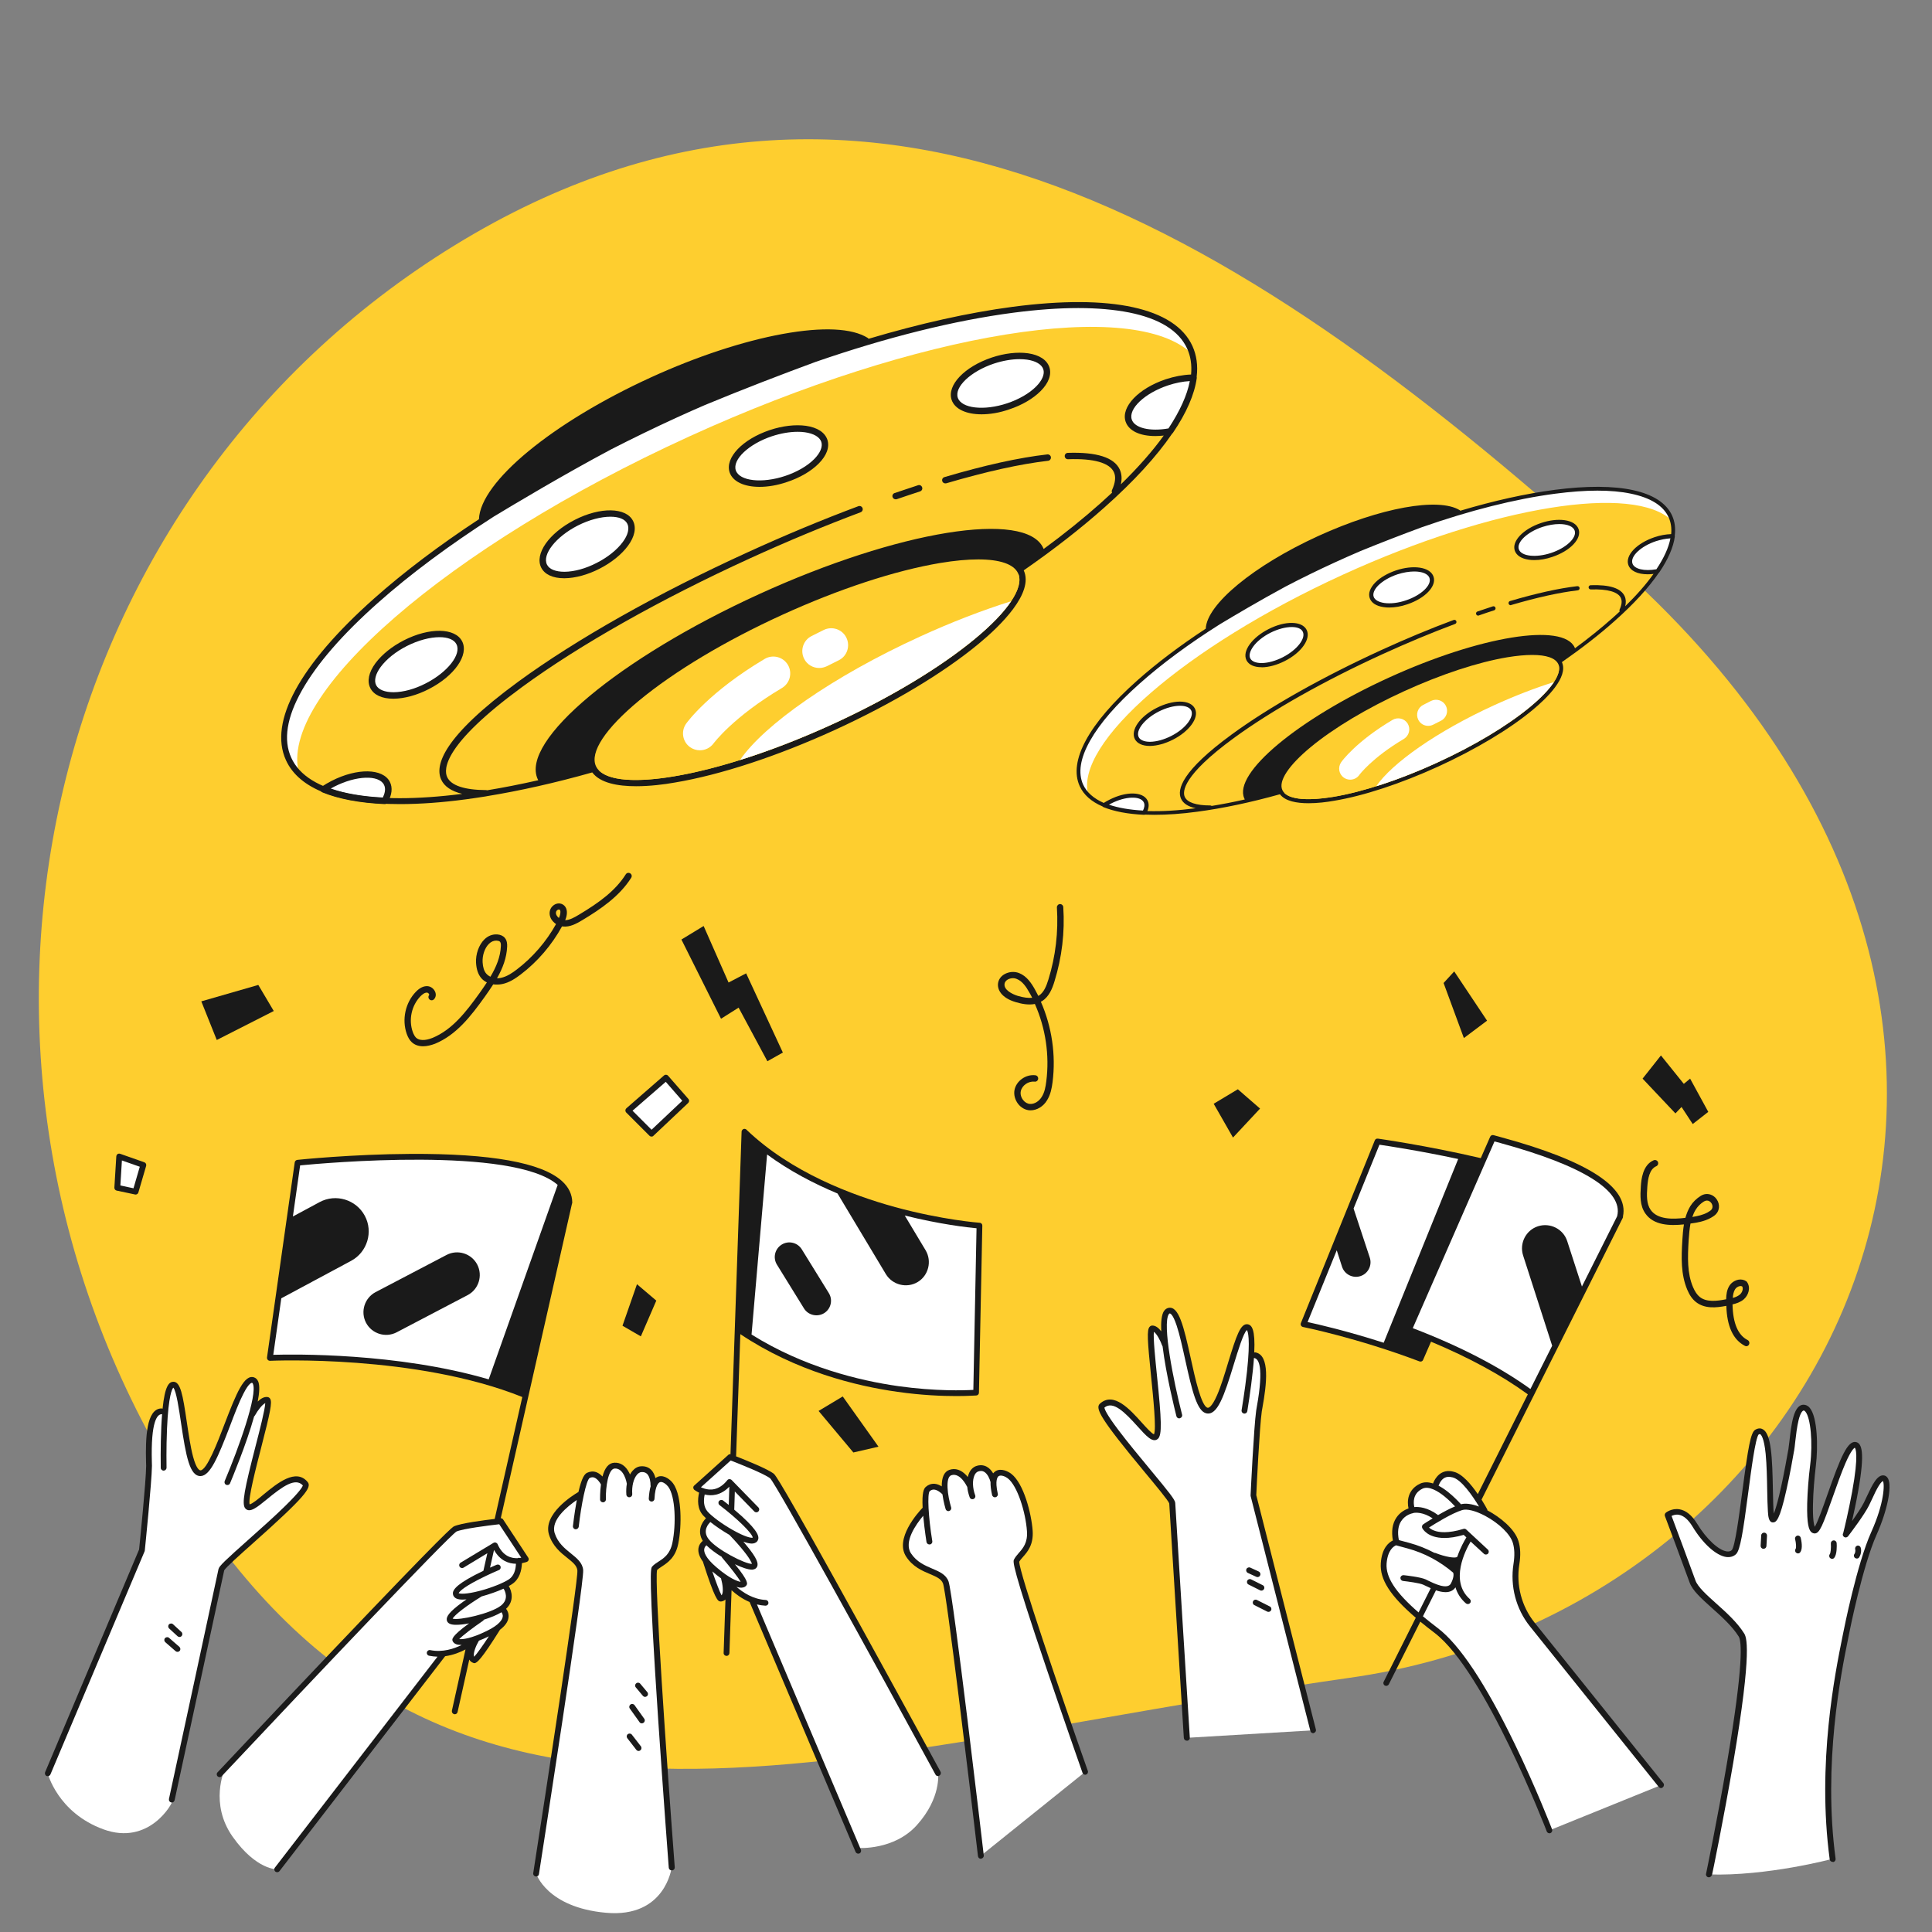 <?xml version="1.0" encoding="utf-8"?>
<!-- Generator: Adobe Illustrator 21.0.0, SVG Export Plug-In . SVG Version: 6.00 Build 0)  -->
<svg version="1.1" baseProfile="tiny" id="Layer_1" xmlns="http://www.w3.org/2000/svg" xmlns:xlink="http://www.w3.org/1999/xlink"
	 x="0px" y="0px" viewBox="0 0 2000 2000" xml:space="preserve">
<rect x="0" y="0" width="2000" height="2000" fill="#808080" stroke="none"/>
<g id="Layer_14">
	<g>
		<path fill="#FECE2F" d="M1395.4,1737.1c-555.6,79.5-941.8,238.2-1213.2-204S40,518.2,470.9,253.8s825.4-10.6,1209.3,336.7
			C2204.4,1064.7,1898.9,1667.3,1395.4,1737.1z"/>
	</g>
</g>
<g id="Layer_13">
	<g>
		<g>
			<path fill="#FFFFFF" d="M1123.4,1834.2l-65-189.9l-6.1-28.6c0,0,13.4-9.4,13.8-30.9c0.3-21.5-12.7-53-20.9-56.7
				c-8.3-3.7-12.5-4.7-15.8,2c0,0-9.3-13.4-18-9.6s-8,14.8-8,14.8s-12.2-15-18-11.8s-7.3,21.7-7.3,21.7s-10.2-7.9-15.2-4.9
				s-4.2,23.2-4.2,23.2s-26.8,23.8-19.5,42s34.8,21.5,38,29.2s38.2,286.3,38.2,286.3L1123.4,1834.2z"/>
		</g>
		<path fill="#1A1A1A" d="M1126.1,1833.2c-28.7-81.4-71-205.5-71-216.5c0.9-1.6,2.3-3.2,3.9-5c4.7-5.3,11-12.6,10-27.1
			c-1.3-17.9-9.2-48.9-22.1-58.9c-3.2-2.5-10.8-6.3-16.4-2.7c-0.9,0.6-1.7,1.4-2.4,2.2c-1.5-2.6-3.7-5.3-6.7-6.9
			c-3.4-1.8-7.1-2-11-0.6c-3,1.1-5.5,3.5-7.1,7c-0.6,1.3-1.1,2.8-1.5,4.3c-0.4-0.6-0.9-1.1-1.4-1.7c-5.4-5.8-11.5-7.8-17.6-5.7
			c-5.4,1.9-8,7.7-7.9,17.1c-2.1-1.3-4.7-2.5-7.5-2.7c-3.3-0.2-6.4,0.9-9,3.2c-2.1,1.8-4.1,6-3.3,21.6c-5.1,5.3-29.2,32.3-17,50.7
			c6.8,10.4,16.6,14.6,24.5,17.9c6.6,2.8,11.8,5,13.6,9.8c3.7,10,27.4,207.2,36.2,282.3c0.2,1.6,1.5,2.7,3,2.7c0.1,0,0.2,0,0.4-0.2
			c1.6-0.2,2.8-1.7,2.6-3.3c-1.3-11-31.7-270.9-36.5-283.7c-2.7-7.2-9.6-10.1-16.9-13.2c-7.5-3.2-16-6.8-21.9-15.7
			c-7.9-11.9,5.3-30.3,12.6-39c0.1,0.6,0.1,1.3,0.2,1.9c1.2,12.8,3.2,25.2,3.2,25.3c0.3,1.5,1.6,2.5,3,2.5c0.2,0,0.4,0,0.5,0
			c1.7-0.2,2.8-1.8,2.5-3.4c-4.1-25.1-5.3-48.8-2.7-51.7c1.5-1.3,2.9-1.8,4.6-1.7c3.5,0.3,7.1,3.4,8.6,4.9c1.1,8,3.2,15,3.3,15.3
			c0.4,1.3,1.6,2.1,2.9,2.1c0.3,0,0.6,0,0.8-0.2c1.6-0.4,2.5-2.1,2-3.7c-3.7-12.1-6.2-31,0.1-33.2c9.3-3.2,16.1,11.3,16.2,11.4
			c0.1,0.2,0.2,0.4,0.4,0.6c0.3,3.5,1.2,7.2,2.5,10.8c0.4,1.2,1.6,2,2.8,2c0.3,0,0.7-0.1,1.1-0.2c1.6-0.6,2.4-2.3,1.8-3.9
			c-2.8-7.6-3-15.7-0.7-20.7c0.6-1.4,1.8-3.2,3.7-3.9c2.3-0.8,4.3-0.8,6.1,0.2c3.9,2.1,6.1,8,6.6,10.1c0.1,0.2,0.1,0.4,0.2,0.6
			c-0.1,3.7,0.4,8.1,1.6,13.4c0.4,1.7,2,2.7,3.6,2.3c1.7-0.4,2.7-2,2.3-3.6c-3.2-14.3-0.1-17.5,0.9-18.2c2.4-1.6,7.1,0.4,9.5,2.3
			c9.9,7.7,18.4,34.9,19.8,54.6c0.9,12-4.1,17.7-8.5,22.7c-1.9,2.2-3.7,4.3-4.9,6.7c-1.1,2.2-2.7,5.6,34.1,114.2
			c18,53.1,36.6,106.1,36.8,106.6c0.4,1.2,1.6,2,2.8,2c0.3,0,0.7,0,0.9-0.2C1125.8,1836.5,1126.7,1834.8,1126.1,1833.2z"/>
	</g>
</g>
<g id="Layer_12">
	<g>
		<g>
			<path fill="#FFFFFF" d="M1769,1940.4l30.3-166c0,0,9.5-65.2,3.1-81.9s-42.6-35.2-50.5-55.3c-7.9-20.1-25.6-69-25.6-69
				s10.3-9.8,21.7,4.2c11.3,14,36.1,42.2,46.7,34.4c10.6-7.8,18.3-124.7,28.4-125.6c10.2-0.9,7.3,85.9,12.6,86.9
				s17.2-53.8,17.2-53.8s5.2-57.7,14.2-57.4s13,43.9,8.5,63.6s-1.7,64,2.8,63.6s23.2-59.1,23.2-59.1s14.2-32.7,19-29.5
				s3.5,30.5,0.3,47.5s-7.2,38.5-7.2,38.5l15-18.5c0,0,15.7-36,21.1-33s0.1,28.2,0.1,28.2l-16,43.8l-12,41.6
				c0,0-25,106.3-27.3,147.3s-3.7,120.7,2.3,133.3C1897,1924.4,1828.7,1942.4,1769,1940.4z"/>
		</g>
		<g>
			<path fill="#1A1A1A" d="M1954.5,1530.6c-1.2-2.2-2.8-3-4-3.2c-7.1-1.4-12.4,9.8-18,21.8c-1.1,2.3-2.1,4.5-3.1,6.5
				c-2.6,5.1-7.7,12.6-12.2,19c1.9-8.4,4.3-19.5,6.3-30.7c7.6-42.4,3.3-49.6-1.8-51.1c-8.9-2.5-16.4,15.6-30.1,54.7
				c-4.3,12.2-10,28.4-13,33c-0.8-2.1-2.2-7.9-1.8-23.9c0.2-11.5,1.4-26.3,3-39.7c2.3-18.8,1.8-49.7-6.3-59.5
				c-2.1-2.6-4.4-3.2-6-3.3c-10.8-0.7-13.2,20.7-15.1,37.9c-0.4,3.5-0.8,6.5-1.1,8.5l-0.2,0.9c-7.6,43.3-12.4,59.4-14.9,65.4
				c-0.6-5.6-0.7-15.7-0.9-24.2c-0.6-33.9-1.7-58.3-10.4-63.1c-1.7-1-4.4-1.6-7.9,0.5c-4.7,2.8-7.3,17.7-13.4,64.2
				c-3.2,24-7.5,56.9-10.9,60.4c-1.3,1.2-3,1.6-5.2,1.3c-8.5-1.2-21.1-12.9-30.6-28.6c-5.4-8.8-11.6-13.9-18.4-15
				c-8.1-1.3-13.9,3.4-14.1,3.6c-1,0.9-1.3,2.2-0.9,3.4c0.3,0.5,20.3,54.2,25.6,68.9c2.9,8.2,12.3,16.6,23.2,26.4
				c9.9,8.8,21,18.9,27.6,29.4c3,4.8,5.3,28-12,130.1c-9.9,58.5-21.7,115-21.8,115.6c-0.4,1.6,0.7,3.2,2.3,3.5
				c0.2,0.1,0.4,0.1,0.6,0.1c1.4,0,2.6-1,3.3-2.6c0.2-0.5,11.9-57.2,21.9-115.8c20.3-119.6,13.5-130.7,11.2-134.3
				c-7-11.2-18.5-21.6-28.7-30.7c-9.9-8.9-19.2-17.2-21.6-24c-4.6-12.9-20.8-56.3-24.7-66.7c1.7-0.8,4.4-1.8,7.6-1.2
				c5,0.9,9.7,5,14.1,12.2c10.7,17.7,24.4,30,34.9,31.5c4,0.5,7.5-0.5,10.1-2.9c4.4-4.1,7.4-23.6,12.7-64
				c3.1-23.7,7.4-56.1,10.7-59.9c1.1-0.6,1.5-0.4,1.7-0.3c0.8,0.5,3.9,3.4,5.6,20.3c1.1,11.4,1.4,25.4,1.6,37.7
				c0.2,8.3,0.3,16,0.7,21.6c0.3,5.2,0.8,11.7,5.2,11.7c3.5,0,7-2.5,13.9-33.2c3.7-16.3,6.9-34.4,7.9-40.3l0.2-0.9
				c0.4-2.1,0.7-5.3,1.1-8.9c0.8-7,1.8-15.7,3.5-22.6c1.8-7.4,4.1-10,5.3-9.9c0.6,0,1.2,0.4,1.8,1.2c5.4,6.5,7.7,32.1,4.9,54.9
				c-1.7,13.4-2.8,28.4-3.1,40c-0.5,21.9,1.9,27.3,4,29.5c1.1,1.1,2.6,1.7,4.1,1.6c4.8-0.4,7.9-8,18.4-37.8
				c4.3-12.3,8.8-24.9,13.1-34.9c6.1-14,9.1-15.8,9.7-16c0.6,0.7,4.4,6.2-2.8,45.8c-3.6,19.4-8.1,38.3-9.2,42.5
				c-0.9,1.3-0.5,3,0.7,3.9c1,0.8,2.3,0.9,3.4,0.2c0.6-0.3,1.1-0.8,1.4-1.4c2.8-3.7,16.3-21.5,21.2-31.3c1-2.1,2.1-4.3,3.2-6.7
				c2.2-4.9,4.6-9.9,6.9-13.6c2.4-3.9,3.8-4.7,4.3-4.9c1.8,2.9,1.6,22.4-12.1,52.8c-14.8,32.8-28.6,102.2-28.7,102.9
				c-0.4,1.8-0.8,3.9-1.3,6.4c-7.2,35.7-26.4,130.2-13,229.5c0.2,1.5,1.5,2.6,3,2.6c0.1,0,0.3,0,0.5,0.2c1.7-0.2,2.8-1.8,2.6-3.4
				c-13.2-98.3,5.7-192.2,12.9-227.5c0.5-2.5,0.9-4.7,1.3-6.5c0.1-0.7,13.8-69.4,28.3-101.6
				C1953.7,1563.9,1958.8,1539,1954.5,1530.6z"/>
			<path fill="#1A1A1A" d="M1826.4,1586.6c-1.7-0.1-3.1,1.1-3.2,2.8l-0.6,10.7c-0.1,1.7,1.1,3.1,2.8,3.2c0.1,0,0.1,0,0.2,0
				c1.6,0,2.9-1.2,3-2.8l0.6-10.7C1829.3,1588.1,1828.1,1586.7,1826.4,1586.6z"/>
			<path fill="#1A1A1A" d="M1860.5,1589.7c-1.6,0.4-2.6,2-2.2,3.6c1,4.1,1.3,8.9,0.6,9.9c-1,1.3-0.8,3.2,0.5,4.2
				c0.6,0.5,1.2,0.7,1.9,0.7c0.9,0,1.7-0.4,2.2-1.1c3.1-3.8,1.2-12.5,0.6-15.1C1863.7,1590.3,1862.1,1589.3,1860.5,1589.7z"/>
			<path fill="#1A1A1A" d="M1894.7,1613c0.6,0.5,1.2,0.7,1.9,0.7c0.9,0,1.8-0.4,2.3-1.2c2.8-3.6,2.6-12.5,2.4-15.1
				c-0.1-1.6-1.5-2.9-3.2-2.8c-1.6,0.1-2.9,1.5-2.8,3.2c0.3,4.7-0.2,9.9-1.1,11C1893.2,1610.1,1893.4,1612,1894.7,1613z"/>
			<path fill="#1A1A1A" d="M1920.5,1612.9c0.6,0.3,1.1,0.5,1.7,0.5c1,0,1.9-0.4,2.4-1.3c2.5-3.8,2.2-8.1,1.6-10
				c-0.5-1.6-2.1-2.5-3.7-2c-1.5,0.5-2.4,2.1-2,3.7c0,0.1,0.7,2.6-0.8,4.9C1918.7,1610.1,1919.1,1612,1920.5,1612.9z"/>
		</g>
	</g>
</g>
<g id="Layer_11">
	<g>
		<g>
			<g>
				<path fill="#1A1A1A" d="M438,1083.1c-4.7,0-8.7-1.4-11.7-4.2c-2.2-2-3.8-4.7-5.2-8.5c-5.3-14.9-1.5-32.5,9.5-43.8
					c4.1-4.2,8.2-6.1,12.4-5.7c3.2,0.4,6.2,2.7,7.5,5.9c1.1,2.7,0.7,5.5-1.1,7.5c-1.2,1.4-3.3,1.6-4.7,0.4c-1.4-1.2-1.6-3.3-0.4-4.7
					c0.2-0.2,0-0.6-0.1-0.7c-0.3-0.9-1.3-1.7-2-1.7c-2.5-0.3-5.1,1.9-6.9,3.7c-9.3,9.6-12.5,24.4-8,37c1,2.7,2.1,4.6,3.4,5.9
					c4.9,4.5,13.6,1.6,17.1,0.2c20.4-8.5,34.6-26.8,48.6-46.3c2.6-3.7,5.2-7.4,7.6-11.1c-2.3-1.2-4.4-2.7-6-4.7
					c-3.1-3.8-4.8-8.9-5.2-15.6c-0.5-9,2.9-18.5,8.5-24.1c3.8-3.8,8.4-5.6,13.4-5.3c3.3,0.2,6.2,1.5,7.9,3.6c2.3,2.7,2.5,6.3,2.4,9
					c-0.5,11.7-4.6,22.4-10.5,32.8c1.3,0,2.6-0.1,4-0.4c6.2-1.3,11.8-5.1,16.5-8.7c16.5-12.6,30.5-28.8,40.6-47
					c-1.9-1.3-3.6-3-4.8-4.9c-2-3.3-2.4-7-1.1-10.3c1.7-4.2,6.8-7.5,11.6-5.7c2.2,0.8,3.9,2.5,4.8,4.7c1.5,3.8,0.5,8.6-1,12.2
					c4.7-0.2,9.4-2.8,14.2-5.7c21.4-12.8,37.8-24.9,48.5-41.8c1-1.6,3-2,4.6-1s2,3,1,4.6c-12.1,19.1-31.5,32.4-50.7,43.9
					c-6.2,3.7-12.8,7.3-20.1,6.5c-0.3,0-0.6-0.1-0.8-0.1c-10.6,19.3-25.3,36.5-42.8,49.8c-5.3,4-11.7,8.4-19.2,9.9
					c-3.1,0.6-6.2,0.7-9.2,0.3c-2.8,4.3-5.7,8.6-8.8,12.9c-14.6,20.4-29.5,39.5-51.5,48.6C446,1082.1,441.8,1083.1,438,1083.1z
					 M513.8,973.7c-2.8,0-5.4,1.1-7.7,3.4c-4.3,4.2-6.9,11.9-6.5,19c0.3,5.2,1.5,9.1,3.7,11.7c1.2,1.4,2.7,2.5,4.4,3.3
					c6-10.1,10.3-20.5,10.8-31.6c0.1-1.5,0-3.5-0.8-4.5c-0.6-0.7-1.7-1.1-3.2-1.2C514.2,973.7,514,973.7,513.8,973.7z M578.5,941.5
					c-1,0-2.2,0.9-2.7,2c-0.7,1.7-0.1,3.3,0.6,4.4c0.6,0.9,1.3,1.8,2.2,2.4c1.4-2.9,1.9-6.2,1.3-7.8c-0.2-0.5-0.5-0.8-0.9-0.9
					C578.9,941.5,578.7,941.5,578.5,941.5z"/>
			</g>
		</g>
		<g>
			<g>
				<path fill="#1A1A1A" d="M1807.8,1393.6c-0.5,0-1-0.1-1.5-0.4c-12.1-6.2-18.6-20.1-19.2-41.4c-10.8,2.1-22.5,3.1-31.4-3.9
					c-3.7-2.9-6.7-7.1-9.1-12.9c-6.6-15.8-6.2-32.8-5-51.7c0.3-4.9,0.7-10.3,1.6-15.8c-14.6,1.5-31.4,1.1-40-11.4
					c-5.6-8.1-5.3-17.9-4.6-28.2c0.4-6,1.6-21.9,13.3-26.8c1.7-0.7,3.7,0.1,4.4,1.8s-0.1,3.7-1.8,4.4c-7,3-8.6,12.9-9.2,21.2
					c-0.7,9-0.9,17.6,3.4,23.9c7.1,10.2,22.8,9.9,36,8.3c1.2-4.2,2.8-8.3,5.1-12.1c2.6-4.2,6.5-8,10.9-10.7c6.6-4,13.4-1.1,16.6,3.9
					c3.3,4.9,3.3,12.3-2.9,16.8c-1.1,0.8-2.3,1.5-3.5,2.2c-6.6,3.6-14,4.9-20.9,5.8c-1,5.3-1.5,11-1.9,17.1
					c-1.1,18.1-1.6,34.3,4.5,48.7c2,4.7,4.3,8.1,7.1,10.3c7,5.5,17.6,4.2,27.2,2.3c0.1-4.9,0.7-9.9,3.5-14.2
					c2.1-3.2,5.6-5.4,9.3-6.1c3-0.5,5.9,0.1,8.2,1.8c0.3,0.2,0.5,0.5,0.7,0.8c4,5.8,1.3,13.7-3.5,17.8c-3.4,2.9-7.7,4.3-11.6,5.2
					c0.4,19.4,5.6,31.8,15.6,36.9c1.6,0.8,2.3,2.8,1.5,4.5C1810.1,1392.9,1809,1393.6,1807.8,1393.6z M1801.9,1331.3
					c-0.3,0-0.6,0-0.9,0.1c-1.9,0.3-3.8,1.6-4.8,3.2c-1.6,2.5-2.2,5.6-2.4,9c2.7-0.7,5.2-1.8,7.2-3.4c2.4-2,3.9-5.8,2.6-8.4
					C1803,1331.4,1802.4,1331.3,1801.9,1331.3z M1767,1242.8c-0.9,0-1.9,0.3-3,0.9c-3.5,2.1-6.5,5.1-8.6,8.5
					c-1.5,2.4-2.6,4.9-3.5,7.6c5.6-0.9,11-2.1,15.8-4.7c0.9-0.5,1.8-1.1,2.7-1.7c3.2-2.3,2.7-5.6,1.3-7.8
					C1770.7,1244.1,1769.1,1242.8,1767,1242.8z"/>
			</g>
		</g>
		<g>
			<g>
				<path fill="#1A1A1A" d="M1066.9,1149.4c-0.3,0-0.6,0-0.8,0c-4.6-0.2-9.1-2.7-12.2-6.7c-3.2-4.2-4.6-9.5-3.7-14.3
					c1.8-9.4,11.7-16.5,21.6-15.3c1.8,0.2,3.1,1.9,2.9,3.7c-0.2,1.8-1.9,3.2-3.7,2.9c-6.4-0.7-13.1,3.9-14.3,10
					c-0.6,2.9,0.3,6.3,2.4,9c1.9,2.5,4.6,4,7.3,4.1c4.4,0.2,9.1-2.6,12-7.3c3-4.7,4-10.5,4.7-16c3.5-27.2-0.7-55.2-11.8-80.2
					c-7,1.4-14.4-0.3-19.8-1.9c-15-4.4-19.3-13.1-18.3-19.7c0.6-3.8,2.9-7.1,6.6-9.2c4.5-2.6,10.3-3.1,15.1-1.2
					c7.9,3.1,12.7,10.3,16.4,16.9c1.2,2.2,2.4,4.5,3.6,6.8c0.1-0.1,0.2-0.1,0.3-0.2c5.4-3.3,8-10,10.1-16.8
					c7.5-24.2,10.4-49.3,8.8-74.6c-0.1-1.8,1.3-3.4,3.1-3.5c1.8-0.1,3.4,1.3,3.5,3.1c1.7,26.1-1.4,52-9.1,76.9
					c-2.3,7.6-5.7,16-13,20.5c-0.3,0.2-0.7,0.4-1.1,0.6c11.4,26,15.7,55.1,12.1,83.3c-0.8,6.3-2.1,12.9-5.7,18.7
					C1080.1,1145.4,1073.4,1149.4,1066.9,1149.4z M1048.8,1012.6c-2,0-4,0.5-5.6,1.4c-1.3,0.8-3,2.2-3.3,4.5
					c-0.9,6.3,8.1,10.7,13.6,12.4c6,1.8,11,2.4,15,2c-0.9-1.9-1.9-3.8-3-5.6c-3.1-5.6-7.1-11.6-13-13.9
					C1051.4,1012.9,1050.1,1012.6,1048.8,1012.6z"/>
			</g>
		</g>
		<g>
			<g>
				<polygon fill="#1A1A1A" points="208.4,1036.6 224.4,1076.6 283.4,1046.6 267.4,1019.6 				"/>
			</g>
		</g>
		<g>
			<g>
				<polygon fill="#FFFFFF" points="650.4,1149.6 674.4,1173.6 710.4,1139.6 689.4,1115.6 				"/>
			</g>
			<g>
				<path fill="#1A1A1A" d="M674.4,1176.6c-0.8,0-1.5-0.3-2.1-0.9l-24-24c-0.6-0.6-0.9-1.4-0.9-2.2s0.4-1.6,1-2.2l39-34
					c1.2-1.1,3.1-1,4.2,0.3l21,24c1.1,1.2,1,3-0.2,4.2l-36,34C675.9,1176.4,675.2,1176.6,674.4,1176.6z M654.8,1149.8l19.7,19.7
					l31.8-30l-17.1-19.6L654.8,1149.8z"/>
			</g>
		</g>
		<g>
			<g>
				<polygon fill="#FFFFFF" points="121.4,1229.6 140.3,1233.6 148.4,1206 123.5,1197.2 				"/>
			</g>
			<g>
				<path fill="#1A1A1A" d="M140.3,1236.6c-0.2,0-0.4,0-0.6-0.1l-18.9-4c-1.5-0.3-2.5-1.6-2.4-3.1l2-32.4c0.1-0.9,0.6-1.8,1.3-2.3
					c0.8-0.5,1.8-0.6,2.7-0.3l25,8.8c1.5,0.5,2.3,2.1,1.9,3.7l-8.1,27.7C142.8,1235.8,141.6,1236.6,140.3,1236.6z M124.6,1227.2
					l13.6,2.9l6.5-22.3l-18.5-6.5L124.6,1227.2z"/>
			</g>
		</g>
		<g>
			<g>
				<polygon fill="#1A1A1A" points="659.4,1329.4 679.4,1346.4 663.4,1383.4 644.4,1372.4 				"/>
			</g>
		</g>
		<polygon fill="#1A1A1A" points="810.4,1089.6 772.4,1007.6 754.2,1017.1 728.4,958.6 705.4,972.6 746.4,1054.6 764.6,1043.1 
			794.4,1098.6 		"/>
		<g>
			<g>
				<polygon fill="#1A1A1A" points="1494.4,1017.6 1505.4,1005.6 1539.4,1056.6 1515.4,1074.6 				"/>
			</g>
		</g>
		<g>
			<g>
				<polygon fill="#1A1A1A" points="1256.4,1142.6 1281.4,1127.6 1304.4,1147.6 1276.4,1177.6 				"/>
			</g>
		</g>
		<g>
			<g>
				<polygon fill="#1A1A1A" points="847.4,1460.6 872.4,1445.6 909.4,1497.6 883.4,1503.6 				"/>
			</g>
		</g>
		<g>
			<g>
				<polygon fill="#1A1A1A" points="1700.4,1116.6 1719.4,1092.6 1752.4,1133.6 1734.4,1152.6 				"/>
			</g>
		</g>
		<g>
			<g>
				<polygon fill="#1A1A1A" points="1731.4,1131.7 1749.6,1116.6 1768.4,1151 1752.3,1163.6 				"/>
			</g>
		</g>
	</g>
</g>
<g id="Layer_10">
	<g>
		<g>
			
				<ellipse transform="matrix(0.91 -0.415 0.415 0.91 -168.736 369.705)" fill="#FECE2F" cx="765.2" cy="572.6" rx="512.8" ry="157.5"/>
		</g>
		<g>
			<g>
				<path fill="#FFFFFF" d="M713.3,451.9c239.1-109.2,461.3-144,521-85.2c-0.7-2.4-1.6-4.8-2.6-7.1
					c-36.1-79.1-274.3-47.8-531.9,69.9s-437.2,277.2-401,356.3c2.6,5.7,6.3,10.8,10.9,15.4C286.6,719.8,463.2,566.1,713.3,451.9z"/>
			</g>
		</g>
		<g>
			<path fill="#1A1A1A" d="M978.6,500.4c-1.4,0-2.8-0.9-3.2-2.4c-0.5-1.8,0.5-3.6,2.3-4.1c41.5-12.3,77.3-20.2,106.5-23.5
				c1.8-0.2,3.5,1.1,3.7,2.9s-1.1,3.5-2.9,3.7c-28.8,3.3-64.3,11.2-105.4,23.3C979.2,500.4,978.9,500.4,978.6,500.4z"/>
		</g>
		<g>
			<path fill="#1A1A1A" d="M927.2,516.9c-1.4,0-2.7-0.9-3.2-2.3c-0.6-1.7,0.3-3.6,2.1-4.2c8.2-2.8,16.4-5.5,24.3-8.1
				c1.8-0.6,3.6,0.4,4.2,2.2s-0.4,3.6-2.2,4.2c-7.9,2.6-16.1,5.3-24.2,8.1C927.9,516.8,927.5,516.9,927.2,516.9z"/>
		</g>
		<g>
			
				<ellipse transform="matrix(0.949 -0.317 0.317 0.949 -107.99 279.338)" fill="#FFFFFF" cx="805.9" cy="472.1" rx="50" ry="25"/>
			<path fill="#1A1A1A" d="M786.3,504c-15.7,0-27.7-5.3-31-15c-5-15.1,13.3-34.3,41.6-43.8c13.2-4.4,26.4-5.9,37.4-4.4
				c11.8,1.7,19.6,6.8,22.2,14.4c2.5,7.6-0.7,16.4-9.1,24.8c-7.8,7.8-19.4,14.6-32.5,18.9C804.8,502.4,795,504,786.3,504z
				 M825.6,447c-8.2,0-17.4,1.6-26.5,4.6c-24,8-41.1,24.2-37.4,35.3c3.7,11.1,27.1,13.8,51.1,5.8c12.2-4.1,22.8-10.2,29.9-17.3
				c6.4-6.4,9.2-13,7.5-18l0,0c-1.7-5-7.8-8.6-16.8-9.9C830.9,447.1,828.3,447,825.6,447z"/>
		</g>
		<g>
			
				<ellipse transform="matrix(0.949 -0.317 0.317 0.949 -72.401 348.243)" fill="#FFFFFF" cx="1035.8" cy="397" rx="50" ry="25"/>
			<path fill="#1A1A1A" d="M1016.1,428.9c-15.7,0-27.7-5.3-31-15c-5-15.1,13.3-34.3,41.6-43.8c13.2-4.4,26.4-5.9,37.4-4.4
				c11.8,1.7,19.6,6.8,22.2,14.4c2.5,7.6-0.7,16.4-9.1,24.8c-7.8,7.8-19.4,14.6-32.5,18.9C1034.7,427.3,1024.8,428.9,1016.1,428.9z
				 M1055.4,371.8c-8.2,0-17.4,1.6-26.5,4.6c-24,8-41.1,24.2-37.4,35.3c3.7,11.1,27.1,13.8,51.1,5.8c12.2-4.1,22.8-10.2,29.9-17.3
				c6.4-6.4,9.2-13,7.5-18l0,0c-1.7-5-7.8-8.6-16.8-9.9C1060.8,372,1058.2,371.8,1055.4,371.8z"/>
		</g>
		<path fill="#FFFFFF" d="M1207.9,395.8c-26.2,8.7-43.9,26.4-39.5,39.5c3.7,11,21.8,15.3,43.1,11.1c13.5-20,21.8-38.7,24.1-55.5
			C1227.2,391,1217.6,392.5,1207.9,395.8z"/>
		<g>
			
				<ellipse transform="matrix(0.891 -0.454 0.454 0.891 -189.599 337.664)" fill="#FFFFFF" cx="607.9" cy="563.4" rx="50" ry="25"/>
			<path fill="#1A1A1A" d="M584,598.6c-11.7,0-20.1-3.9-23.7-10.9c-7.2-14.2,8-35.9,34.6-49.5s53.2-13.1,60.4,1
				c3.6,7.1,1.8,16.3-5.3,25.9c-6.6,8.9-17,17.3-29.3,23.6s-25.2,9.8-36.3,9.9C584.3,598.6,584.2,598.6,584,598.6z M631.9,534.9
				c-9.7,0-21.9,3.1-33.9,9.2c-22.5,11.5-37.1,30-31.7,40.5c2.4,4.7,8.9,7.3,18.1,7.3c10.1-0.1,21.9-3.3,33.3-9.2
				c11.4-5.8,21-13.5,27-21.6c5.4-7.3,7.1-14.2,4.7-18.9C647,537.3,640.5,534.9,631.9,534.9z"/>
		</g>
		<g>
			
				<ellipse transform="matrix(0.891 -0.454 0.454 0.891 -265.575 270.858)" fill="#FFFFFF" cx="430.9" cy="688.1" rx="50" ry="25"/>
			<path fill="#1A1A1A" d="M407.1,723.3c-11.7,0-20.1-3.9-23.7-10.9c-3.6-7.1-1.8-16.3,5.3-25.9c6.6-8.9,17-17.3,29.3-23.6
				c26.6-13.6,53.2-13.1,60.4,1c7.2,14.2-8,35.9-34.6,49.5c-12.3,6.3-25.2,9.8-36.3,9.9C407.4,723.3,407.2,723.3,407.1,723.3z
				 M455,659.6c-9.7,0-21.9,3.1-33.9,9.2c-11.4,5.8-21,13.5-27,21.6c-5.4,7.3-7.1,14.2-4.7,18.9s9,7.3,18.1,7.3
				c10.1-0.1,21.9-3.3,33.3-9.2c22.5-11.5,37.1-30,31.7-40.5C470,662,463.5,659.6,455,659.6z"/>
		</g>
		<g>
			<path fill="#FFFFFF" d="M344.6,811.4c-3.4,1.8-6.7,3.7-9.7,5.7c16.7,6.9,38.1,10.9,63.4,12c3.8-6.7,4.8-13.1,2.2-18.1
				C394.2,798.6,369.2,798.8,344.6,811.4z"/>
			<path fill="#1A1A1A" d="M398.3,832.4c-0.1,0-0.1,0-0.2,0c-26-1.2-47.7-5.3-64.5-12.2c-1.1-0.5-1.9-1.5-2-2.8s0.4-2.4,1.5-3.1
				c3.2-2.1,6.6-4.1,10.1-5.9l0,0c26.6-13.6,53.2-13.1,60.4,1c3,6,2.2,13.3-2.3,21.3C400.6,831.7,399.5,832.4,398.3,832.4z
				 M342.4,816.3c14.7,5.1,32.8,8.2,53.9,9.3c1.9-3.9,3.4-9,1.2-13.2c-5.3-10.5-28.9-9.6-51.4,1.9l0,0
				C344.9,815,343.6,815.6,342.4,816.3z M344.6,811.4L344.6,811.4L344.6,811.4z"/>
		</g>
		<path fill="#1A1A1A" d="M1234.4,358.2c-18.1-39.6-84.1-54-186-40.6c-45.6,6-96.1,17.3-149.2,33.1c-0.2-0.3-0.5-0.6-0.9-0.9
			c-16.4-10.2-46.8-11.6-88-4.1c-40.7,7.4-89.1,23.3-136.3,44.9c-102.2,46.7-176.8,108.2-178.2,146.9c-41.1,27-77.8,54.7-108.7,82.2
			C310.3,688,277.9,747.3,296,786.9c13.6,30,54.8,45.5,118.1,45.5c20.4,0,43.1-1.6,67.9-4.9c6.9-0.9,13.9-2,21.1-3.1c0,0,0,0,0,0
			c0.3,0,0.6-0.1,0.9-0.2c34.3-5.6,70.9-13.8,109.1-24.6c8.2,11,26.4,14.3,45.4,14.3c14.1,0,28.8-1.8,40-3.8
			c47.2-7.9,106-27.2,165.4-54.3c59.4-27.2,112.5-58.9,149.4-89.5c22-18.2,57.2-52.3,46.5-75.8c0,0,0,0,0-0.1
			c31-21.5,59.1-43.4,83.5-65.1c30.5-27.1,54-52.8,70.1-76.4c0.3-0.2,0.6-0.5,0.8-0.8c14.1-20.8,22.4-39.9,24.7-56.9
			c0-0.4,0-0.9-0.1-1.3C1240.2,378.4,1238.7,367.7,1234.4,358.2z M1009.2,661.3c-36.5,30.2-89,61.7-147.9,88.6
			c-58.9,26.9-117.1,46-163.8,53.8c-39.4,6.6-66.9,4.4-77.3-6c67.4-19.4,139.5-46.2,211.7-79.2c82.2-37.6,158.3-80.2,222.4-124.2
			C1059.7,608.8,1043.4,633,1009.2,661.3z M771.4,738.2l187.4-91.3c-40.6,23.2-84.1,45.4-129.4,66.1
			C810,721.9,790.7,730.3,771.4,738.2z M1209.6,443.5c-19.2,3.4-35.1-0.4-38-9.2c-3.7-11.1,13.4-27.3,37.4-35.3
			c7.7-2.6,15.4-4.1,22.7-4.5C1228.9,409.1,1221.4,425.6,1209.6,443.5z M1233,387.7c-8.4,0.3-17.3,2-26.2,4.9
			c-28.3,9.5-46.6,28.7-41.6,43.8c3.2,9.6,14.8,15,30.7,15c2.8,0,5.7-0.2,8.8-0.5c-11.5,16-26.4,32.9-44.4,50.5
			c1.3-5.7,0.9-10.8-1.1-15.3c-5.7-12.5-23.8-18.3-53.8-17.3c-1.8,0-3.3,1.6-3.2,3.4c0,1.8,1.6,3.3,3.4,3.2
			c26.6-1,43.1,3.7,47.5,13.4c2.2,4.7,1.5,10.9-1.9,18.4c-0.5,0.9-0.4,2,0,2.8c-3.9,3.6-7.8,7.2-11.9,10.9
			c-17.8,15.8-37.5,31.7-58.9,47.4c-0.1-0.3-0.3-0.6-0.4-0.9c-18.1-39.6-149.9-18.3-294.5,47.8s-247,151.7-228.9,191.3
			c0.2,0.4,0.4,0.8,0.6,1.2c-18.2,4.1-35.8,7.6-52.9,10.4c-0.3-0.1-0.7-0.2-1-0.2c-22.4-0.1-36.4-4.7-40.4-13.5
			c-3.8-8.2-3.7-33.7,77.7-93.3c59.4-43.5,143.2-90.8,236-133.2c38.5-17.6,77-33.6,114.3-47.6c1.8-0.7,2.6-2.6,2-4.3
			c-0.7-1.8-2.6-2.6-4.3-2c-37.5,14-76.1,30.1-114.8,47.8c-93.2,42.5-177.4,90.1-237.2,133.8c-78.2,57.2-86.6,86.7-79.9,101.4
			c3.2,7.1,10.6,12.1,21.8,14.8c-47.2,6-86.6,6-117-0.1c-31.4-6.3-51.6-18.9-60-37.3c-8.4-18.4-4.7-41.9,11.1-69.8
			c15.5-27.5,41.9-57.9,78.5-90.4c33.7-30,74.3-60.1,120-89.4c21.5-13,71.9-43.2,121.7-69.7c22.1-11.3,44.9-22.4,68.1-33
			c9.6-4.4,19.2-8.7,28.8-12.8c38.7-16.1,81.8-32.6,114.7-44.7c73.5-25.4,143.5-42.9,204.8-50.9c24.5-3.2,46.8-4.8,67-4.8
			c19.8,0,37.4,1.6,52.7,4.6c31.4,6.3,51.6,18.9,60,37.3C1232.6,368.8,1233.9,377.8,1233,387.7z"/>
		<path fill="#FECE2F" d="M1012.7,579.1c-11.2,0-24.4,1.2-39.4,3.7c-46.7,7.8-104.9,26.9-163.8,53.8
			c-58.9,26.9-111.4,58.4-147.9,88.6c-34.9,28.9-51.2,53.6-44.7,67.9c6.5,14.2,35.9,18.1,80.6,10.6c46.7-7.8,104.9-26.9,163.8-53.8
			c58.9-26.9,111.4-58.4,147.9-88.6c34.9-28.9,51.2-53.6,44.7-67.9C1049.5,584,1035,579.1,1012.7,579.1z"/>
		<g>
			<path fill="#FFFFFF" d="M724.5,776.7c-3.5,0-7.1-1.1-10.1-3.2c-7.9-5.6-9.7-16.6-4.1-24.4c0.9-1.3,23.7-32.8,81.3-67
				c8.3-4.9,19-2.2,24,6.1c4.9,8.3,2.2,19-6.1,24c-50.6,30-70.5,57-70.7,57.2C735.3,774.2,729.9,776.7,724.5,776.7z"/>
		</g>
		<g>
			<path fill="#FFFFFF" d="M848,691.5c-6.4,0-12.6-3.5-15.6-9.6c-4.3-8.6-0.9-19.2,7.8-23.5l12.4-6.2c8.6-4.3,19.2-0.9,23.5,7.8
				c4.3,8.6,0.9,19.2-7.8,23.5l-12.4,6.2C853.3,690.9,850.6,691.5,848,691.5z"/>
		</g>
		<path fill="#FFFFFF" d="M952.1,659.1c-90.1,41.2-161,91.1-186.1,127.7c30.3-9.5,62.7-22,95.3-36.9
			c58.9-26.9,111.4-58.4,147.9-88.6c17.2-14.2,29.9-27.5,37.5-38.9C1017.1,631.7,985,644,952.1,659.1z"/>
	</g>
</g>
<g id="Layer_9">
	<g>
		<g>
			
				<ellipse transform="matrix(0.91 -0.415 0.415 0.91 -151.158 652.698)" fill="#FECE2F" cx="1424.3" cy="673.7" rx="335.1" ry="102.9"/>
		</g>
		<g>
			<g>
				<path fill="#FFFFFF" d="M1390.4,594.8c156.2-71.4,301.5-94.1,340.5-55.7c-0.5-1.6-1-3.1-1.7-4.6
					c-23.6-51.7-179.2-31.3-347.6,45.7S1095.9,761.3,1119.5,813c1.7,3.7,4.1,7.1,7.1,10.1C1111.6,769.9,1226.9,669.5,1390.4,594.8z"
					/>
			</g>
		</g>
		<g>
			<path fill="#1A1A1A" d="M1563.8,626.5c-0.9,0-1.8-0.6-2.1-1.6c-0.3-1.2,0.3-2.4,1.5-2.7c27.1-8,50.5-13.2,69.6-15.4
				c1.2-0.1,2.3,0.7,2.4,1.9s-0.7,2.3-1.9,2.4c-18.8,2.2-42,7.3-68.9,15.2C1564.2,626.5,1564,626.5,1563.8,626.5z"/>
		</g>
		<g>
			<path fill="#1A1A1A" d="M1530.2,637.3c-0.9,0-1.8-0.6-2.1-1.5c-0.4-1.1,0.2-2.4,1.4-2.8c5.3-1.8,10.7-3.6,15.9-5.3
				c1.1-0.4,2.4,0.3,2.7,1.4c0.4,1.1-0.3,2.4-1.4,2.7c-5.2,1.7-10.5,3.4-15.8,5.3C1530.7,637.3,1530.4,637.3,1530.2,637.3z"/>
		</g>
		<g>
			
				<ellipse transform="matrix(0.949 -0.317 0.317 0.949 -117.843 490.495)" fill="#FFFFFF" cx="1451" cy="608" rx="32.7" ry="16.3"/>
			<path fill="#1A1A1A" d="M1438.1,628.9c-2,0-3.9-0.1-5.7-0.4c-7.7-1.1-12.8-4.4-14.5-9.4s0.5-10.7,5.9-16.2
				c5.1-5.1,12.7-9.5,21.3-12.4c8.6-2.9,17.3-3.9,24.4-2.9c7.7,1.1,12.8,4.4,14.5,9.4c3.3,9.8-8.7,22.4-27.2,28.6
				C1450.4,627.8,1443.9,628.9,1438.1,628.9z M1464,591.6c-5.3,0-11.3,1-17.5,3c-8,2.7-14.9,6.7-19.6,11.3c-4.2,4.2-6,8.5-4.9,11.8
				s5.1,5.6,11,6.5c6.5,0.9,14.5,0,22.4-2.7c15.7-5.2,26.9-15.8,24.4-23.1l0,0C1478.4,594,1472.2,591.6,1464,591.6z"/>
		</g>
		<g>
			
				<ellipse transform="matrix(0.949 -0.317 0.317 0.949 -94.581 535.509)" fill="#FFFFFF" cx="1601.2" cy="558.9" rx="32.7" ry="16.3"/>
			<path fill="#1A1A1A" d="M1588.3,579.8c-2,0-3.9-0.1-5.7-0.4c-7.7-1.1-12.8-4.4-14.5-9.4c-3.3-9.8,8.7-22.4,27.2-28.6
				c8.6-2.9,17.3-3.9,24.4-2.9c7.7,1.1,12.8,4.4,14.5,9.4c3.3,9.8-8.7,22.4-27.2,28.6C1600.6,578.7,1594.2,579.8,1588.3,579.8z
				 M1614.2,542.5c-5.3,0-11.3,1-17.5,3c-15.7,5.2-26.9,15.8-24.4,23.1c2.4,7.3,17.7,9,33.4,3.8c15.7-5.2,26.9-15.8,24.4-23.1l0,0
				C1628.6,544.9,1622.4,542.5,1614.2,542.5z"/>
		</g>
		<path fill="#FFFFFF" d="M1713.6,558.2c-17.1,5.7-28.7,17.3-25.8,25.8c2.4,7.2,14.3,10,28.2,7.3c8.9-13.1,14.3-25.3,15.8-36.2
			C1726.3,555,1720,556,1713.6,558.2z"/>
		<g>
			
				<ellipse transform="matrix(0.891 -0.454 0.454 0.891 -159.068 673.272)" fill="#FFFFFF" cx="1321.7" cy="667.7" rx="32.7" ry="16.3"/>
			<path fill="#1A1A1A" d="M1305.9,690.7c-7.6,0-13.1-2.5-15.5-7.1c-2.4-4.7-1.1-10.7,3.5-16.9c4.3-5.8,11.1-11.3,19.2-15.4
				c17.4-8.9,34.7-8.6,39.5,0.7l0,0c4.7,9.2-5.2,23.5-22.6,32.3c-8.1,4.1-16.5,6.4-23.7,6.5C1306.1,690.7,1306,690.7,1305.9,690.7z
				 M1337.2,649.1c-6.3,0-14.3,2-22.2,6c-7.5,3.8-13.7,8.8-17.6,14.1c-3.5,4.8-4.7,9.3-3.1,12.4s5.8,4.8,11.8,4.8
				c6.6-0.1,14.3-2.2,21.8-6c14.7-7.5,24.2-19.6,20.7-26.5l0,0C1347.1,650.7,1342.8,649.1,1337.2,649.1z"/>
		</g>
		<g>
			
				<ellipse transform="matrix(0.891 -0.454 0.454 0.891 -208.71 629.653)" fill="#FFFFFF" cx="1206.1" cy="749.2" rx="32.7" ry="16.3"/>
			<path fill="#1A1A1A" d="M1190.3,772.2c-7.6,0-13.1-2.5-15.5-7.1c-4.7-9.3,5.2-23.5,22.6-32.3c8.1-4.1,16.5-6.4,23.7-6.5
				c0.1,0,0.2,0,0.3,0c7.6,0,13.1,2.5,15.5,7.1l0,0c2.4,4.7,1.1,10.7-3.5,16.9c-4.3,5.8-11.1,11.3-19.2,15.4
				c-8.1,4.1-16.5,6.4-23.7,6.5C1190.5,772.2,1190.4,772.2,1190.3,772.2z M1221.5,730.6c-0.1,0-0.2,0-0.2,0
				c-6.6,0.1-14.3,2.2-21.8,6c-14.7,7.5-24.2,19.6-20.7,26.5c1.5,3,5.8,4.8,11.6,4.8c0.1,0,0.2,0,0.2,0c6.6-0.1,14.3-2.2,21.8-6
				s13.7-8.8,17.6-14.1c3.5-4.8,4.7-9.3,3.1-12.4l0,0C1231.5,732.3,1227.3,730.6,1221.5,730.6z"/>
		</g>
		<path fill="#FFFFFF" d="M1149.5,829.7c-2.3,1.1-4.4,2.4-6.4,3.7c10.9,4.5,24.9,7.1,41.4,7.8c2.5-4.3,3.1-8.5,1.5-11.8
			C1181.9,821.4,1165.5,821.5,1149.5,829.7z"/>
		<path fill="#1A1A1A" d="M1730.9,533.6c-11.9-25.8-55-35.2-121.6-26.5c-29.8,3.9-62.8,11.2-97.6,21.6c-0.1-0.2-0.3-0.3-0.5-0.5
			c-22-13.6-82.3-2.7-146.6,26.7c-66.7,30.5-115.4,70.7-116.4,95.9c-26.8,17.6-50.8,35.7-71,53.7c-50.2,44.6-71.3,83.4-59.5,109.3
			c4.1,9,12.1,16.1,23.6,21c0.2,0.3,0.5,0.5,0.9,0.7c11.1,4.5,25.2,7.2,42.3,8c0.3,0,0.6-0.1,0.9-0.2c3.1,0.1,6.2,0.2,9.5,0.2
			c13.3,0,28.2-1,44.4-3.2c26.4-3.5,55.3-9.6,85.7-18.1c5.3,7.1,17.1,9.3,29.6,9.3c9.3,0,18.8-1.2,26.2-2.5
			c30.9-5.1,69.3-17.8,108.1-35.5c38.8-17.8,73.5-38.5,97.6-58.5c14.4-11.9,37.4-34.1,30.4-49.5c0,0,0,0,0-0.1
			c20.2-14.1,38.6-28.3,54.5-42.5c19.9-17.7,35.2-34.4,45.7-49.8c0.3-0.2,0.5-0.4,0.6-0.6c9.2-13.6,14.6-26.1,16.1-37.2
			c0-0.3,0-0.6-0.1-0.9C1734.7,546.8,1733.7,539.8,1730.9,533.6z M1183.2,839.1c-13.8-0.8-25.6-2.8-35.2-6.1
			c0.8-0.5,1.6-0.9,2.4-1.3c14.7-7.5,30.1-8,33.6-1.2C1185.4,833.2,1184.5,836.5,1183.2,839.1z M1583.9,731.8
			c-23.9,19.8-58.2,40.3-96.7,57.9s-76.5,30.1-107,35.2c-25.9,4.2-43.9,2.8-50.6-4c44-12.6,91.1-30.2,138.3-51.8
			c53.8-24.6,103.5-52.4,145.4-81.2C1617,697.3,1606.3,713.2,1583.9,731.8z M1682.4,627.6c1-3.9,0.8-7.5-0.6-10.5
			c-3.8-8.2-15.6-12-35.2-11.3c-1.2,0.1-2.2,1.1-2.1,2.3s1.1,2.1,2.3,2.1c17.4-0.6,28.2,2.5,31.1,8.8c1.4,3.1,1,7.1-1.3,12
			c-0.3,0.7-0.2,1.4,0.1,2c-2.5,2.4-5.1,4.7-7.8,7.1c-11.6,10.3-24.5,20.7-38.5,31c-0.1-0.3-0.2-0.5-0.3-0.8
			c-11.8-25.9-98-11.9-192.4,31.2c-94.4,43.1-161.4,99.1-149.6,125c0.2,0.4,0.3,0.7,0.5,1.1c-11.8,2.7-23.2,4.9-34.3,6.7
			c-0.4-0.3-0.9-0.5-1.4-0.5c-14.7,0-23.8-3.1-26.4-8.8c-2.5-5.4-2.4-22.1,50.8-61c38.9-28.4,93.6-59.3,154.3-87
			c25.2-11.5,50.3-22,74.7-31.1c1.2-0.4,1.7-1.7,1.3-2.8c-0.4-1.2-1.7-1.7-2.8-1.3c-24.5,9.1-49.7,19.6-75,31.2
			c-60.9,27.9-116,58.9-155,87.5c-51.1,37.4-56.6,56.7-52.2,66.3c2.2,4.9,7.3,8.2,15.2,9.9c-18.6,2.4-35.3,3.4-50,2.9
			c1.7-4.1,1.7-7.9,0.1-11c-4.8-9.3-22.1-9.6-39.5-0.7c-2,1-4,2.1-5.8,3.3c-10.4-4.6-17.6-10.9-21.3-18.9c-5.5-12-3.1-27.4,7.2-45.6
			c10.1-18,27.4-37.9,51.3-59.1c23.1-20.6,51.2-41.3,82.9-61.3c14.6-8.8,41.1-24.5,68.1-39.1c16.6-8.7,33.8-17.1,51.5-25.2
			c8.8-4,17.5-7.9,26.2-11.6c21.5-8.8,44.4-17.6,63.1-24.5c49.6-17.4,96.9-29.4,138.2-34.8c16-2.1,30.6-3.2,43.8-3.2
			c12.9,0,24.5,1,34.5,3.1c20.5,4.2,33.7,12.4,39.2,24.4c2.4,5.2,3.3,11.1,2.7,17.5c-5.5,0.2-11.3,1.2-17.2,3.2
			c-18.5,6.2-30.5,18.8-27.2,28.6c2.1,6.3,9.7,9.8,20.1,9.8c1.9,0,3.9-0.1,6-0.4C1704.2,604.7,1694.4,615.9,1682.4,627.6z
			 M1714.7,589.3c-12.5,2.2-22.9-0.2-24.8-6c-2.5-7.3,8.7-17.9,24.4-23.1c5.1-1.6,10.1-2.6,14.9-2.9
			C1727.4,566.9,1722.5,577.6,1714.7,589.3z"/>
		<path fill="#FECE2F" d="M1586.1,678c-7.3,0-16,0.8-25.7,2.4c-30.5,5.1-68.5,17.6-107,35.2c-38.5,17.6-72.8,38.1-96.7,57.9
			c-22.8,18.9-33.5,35.1-29.2,44.4c4.2,9.3,23.4,11.8,52.7,7c30.5-5.1,68.5-17.6,107-35.2s72.8-38.1,96.7-57.9
			c22.8-18.9,33.5-35.1,29.2-44.4C1610.1,681.1,1600.7,678,1586.1,678z"/>
		<path fill="#FFFFFF" d="M1424.7,813.9c19.9-6.2,41.1-14.4,62.5-24.2c38.5-17.6,72.8-38.1,96.7-57.9c11.4-9.4,19.7-18.2,24.7-25.7
			c-19.5,6.1-40.5,14.2-62.2,24.1C1487.4,757.2,1441,790,1424.7,813.9z"/>
		<g>
			<path fill="#FFFFFF" d="M1397.7,807.1c-2.3,0-4.6-0.7-6.6-2.1c-5.2-3.7-6.3-10.8-2.7-16c0.6-0.9,15.5-21.5,53.2-43.8
				c5.4-3.2,12.5-1.4,15.7,4s1.4,12.4-4,15.7c-33.1,19.6-46.1,37.2-46.2,37.4C1404.8,805.5,1401.3,807.1,1397.7,807.1z"/>
		</g>
		<g>
			<path fill="#FFFFFF" d="M1478.4,751.4c-4.2,0-8.2-2.3-10.2-6.3c-2.8-5.6-0.6-12.5,5.1-15.4l8.1-4.1c5.6-2.8,12.5-0.6,15.4,5.1
				c2.8,5.6,0.6,12.5-5.1,15.4l-8.1,4.1C1481.9,751,1480.2,751.4,1478.4,751.4z"/>
		</g>
	</g>
</g>
<g>
	<g>
		<path fill="#FFFFFF" d="M1719.6,1847.9l-133.5-166.4c0,0-18.7-24.9-17.2-50.4s4.5-37.2-13.8-53.2l-16-11.3c0,0-11.7-27.7-26.7-36
			s-23.7-0.4-26,6.8c0,0-16.3-2.4-22,6.2s-2.6,19.7-2.6,19.7s-11.4,2.6-15.8,12.9c-4.3,10.3-0.5,20.3-0.5,20.3s-8.8,4.4-11.5,11.4
			s-9.3,20.3,19,50.7c28.3,30.3,44,31.3,66.7,67.7c22.7,36.3,63,104.8,84.4,168.4L1719.6,1847.9z"/>
	</g>
	<path fill="#FFFFFF" d="M1470.5,1406.5c-65.5-24.7-121-35.7-121-35.7l76.5-189.1c0,0,65.6,9.1,131.4,26.3L1470.5,1406.5z"/>
	<path fill="#FFFFFF" d="M1677.1,1259.5c8.5-34.2-56-61-123.2-79.3c-2.8-0.8-5.6-1.5-8.4-2.2l-86.9,198.5
		c42.1,15.9,88.4,37.5,126.6,65.6"/>
	<path fill="#1A1A1A" d="M1721.9,1845.9l-133.5-166.4c-13.3-16.7-19-38.6-15.6-60.1c1.5-9.3,1.2-17.2-0.9-24.1
		c-3.9-12.9-19.5-25-31.6-31.5c-0.2-0.1-0.3-0.2-0.5-0.2c0-0.4-0.1-0.8-0.3-1.2c-0.6-1.1-2.7-5.1-5.8-10l146.1-291.5
		c0.3-0.5,0.4-1.1,0.3-1.7c6.3-29.9-36-57.4-125.6-81.8c-2.8-0.8-5.6-1.6-8.4-2.3c-1.4-0.4-2.9,0.3-3.5,1.7l-9.7,22.1
		c-55.9-13.1-105.9-20.1-106.5-20.2c-1.4-0.2-2.7,0.5-3.2,1.8l-76.5,189.1c-0.4,0.9-0.3,1.8,0.1,2.6c0.5,0.8,1.2,1.3,2.1,1.5
		c0.5,0.1,56,11.2,120.5,35.6c0.4,0.1,0.7,0.2,1.1,0.2c1.2,0,2.3-0.7,2.7-1.8l8.2-18.8c39.4,16.5,73,34.7,100.2,54.5l-51.8,103.3
		c-6.8-10-16.3-21.3-25.2-23.2c-8.5-2.3-14,1.5-17,5.1c-2.3,2.7-3.6,5.6-4.1,7.1c-5.1-1.7-9.6-1.6-13.5,0.2
		c-12.8,6.1-13.6,18.1-11.9,25.6c-3.4,1.2-8.8,3.9-12.6,9.6c-4.1,6.1-5.3,14.1-3.6,23.6c-4.2,2-11.4,7.7-12.5,23.5
		c-1.2,16.6,9.6,33.7,36.2,56.5l-33.2,66.2c-0.8,1.5-0.2,3.3,1.3,4c0.4,0.2,0.8,0.3,1.3,0.3c1.1,0,2.1-0.6,2.7-1.6l32.6-64.9
		c4.5,3.7,9.4,7.6,14.7,11.6c52.1,39.6,115.6,203.9,116.2,205.6c0.5,1.2,1.6,1.9,2.8,1.9c0.4,0,0.7,0,1-0.2c1.5-0.6,2.3-2.4,1.7-3.9
		c-0.2-0.4-16.3-42.3-38.7-88.5c-30.2-62.3-57-102.6-79.5-119.7c-5.6-4.3-10.8-8.4-15.5-12.3l13.5-26.9c3.3,1.1,6.7,1.9,9.9,1.9
		c4.2,0,7.9-1.4,10.3-5c1.9,6.4,5.5,12,10.8,16.6c0.6,0.5,1.3,0.7,2,0.7c0.8,0,1.6-0.3,2.3-1c1.1-1.2,0.9-3.1-0.3-4.2
		c-21-18.5-4.4-50.6,0.9-59.5l13.8,12.7c1.2,1.1,3.1,1,4.2-0.2c1.1-1.2,1-3.1-0.2-4.2l-22.3-20.7c-0.8-0.8-1.9-1-2.9-0.7
		c-16.1,4.9-25.5,3.7-30.5,1.7c-2.5-0.9-4.1-2.1-5.2-3.1c6.6-4.2,23.4-14.7,34.4-18.1c4.9-1.5,13.9,0.8,23.7,6
		c14.4,7.7,26,18.9,28.7,28c1.8,6.1,2,13.1,0.7,21.5c-3.7,23.2,2.5,46.8,16.9,64.8l133.5,166.4c0.6,0.7,1.4,1.1,2.3,1.1
		c0.7,0,1.3-0.2,1.8-0.8C1722.7,1849.1,1722.9,1847.2,1721.9,1845.9z M1383.8,1294.3l5.5,17.1c2.6,7.9,11.2,12.2,19.1,9.6
		s12.2-11.2,9.6-19.1l-16.7-50.6c0-0.1,0-0.1-0.1-0.2l26.8-66.1c8.9,1.3,41.9,6.3,81.5,14.8l-77.1,190.2
		c-38.3-12.3-68.7-19.3-78.8-21.4L1383.8,1294.3z M1462.5,1374.9l84.6-193.3c2,0.5,3.9,1.1,5.9,1.6c85.7,23.4,127.6,49.6,121.1,75.7
		c0,0,0,0.1,0,0.1l-36.5,72.8l-15.2-46.9c-4-12.6-17.6-19.5-30.2-15.5s-19.5,17.6-15.5,30.2l30.1,93.5l-22.5,44.8
		C1552.1,1414.7,1511.2,1393.5,1462.5,1374.9z M1502,1639.2c-3.5,6.9-17.8-0.1-23.9-3.1c-0.9-0.5-1.6-0.8-2.2-1.1
		c-5.4-2.5-21.1-4.2-22.9-4.4c-1.7-0.1-3.1,1.1-3.3,2.7c-0.1,1.7,1.1,3.1,2.7,3.3c4.5,0.5,17.1,2.1,21,3.9c0.6,0.3,1.3,0.6,2.1,1
		c1.5,0.7,3.4,1.6,5.6,2.6l-12.6,25.1c-24-20.8-34.1-36.5-33.1-50.6c1.1-14.3,7.6-18,9.8-18.9l12.1,3.3c17,4.6,33.2,13.2,47,25
		C1504.5,1628.4,1505.8,1631.8,1502,1639.2z M1473.3,1578c-1.2,0.8-1.6,2.5-1,3.8c0.3,0.6,5.2,10.3,23,10.3c5.4,0,11.9-0.9,19.9-3.2
		l2.8,2.6c-1.9,3.1-6.3,10.7-9.4,20c-0.1,0.1-0.2,0.1-0.2,0.2c-2,1.7-12.4-0.1-22.3-4c-0.4-0.2-0.8-0.2-1.2-0.2
		c-8.3-4.4-17.1-7.9-26-10.3l-10.8-2.9c-1.6-8.2-0.8-14.9,2.5-19.8c4.3-6.6,11.7-8,11.8-8c0.3-0.1,0.6-0.2,0.9-0.3
		c2.1-0.4,9.7-1.1,19.8,5.6C1477.6,1575.1,1473.7,1577.7,1473.3,1578z M1488.7,1568.4c-10.9-8.1-20-8.7-24.6-8.3
		c-1-4.3-1.9-14.1,8.6-19.1c6.5-3,15.8,2.6,22.4,7.9c4.7,3.8,8.7,7.8,11.2,10.5C1500.5,1561.8,1494.2,1565.2,1488.7,1568.4z
		 M1512.4,1557.2c-2.2-2.4-7.2-7.8-13.5-12.8c-3.4-2.7-6.6-4.8-9.7-6.4c0.3-0.7,1.2-3.4,3.1-5.6c2.8-3.3,6.4-4.3,10.9-3.1
		c0.1,0,0.1,0,0.2,0c9.2,1.9,21.1,19.3,27.7,30.3C1523.6,1556.8,1517,1555.9,1512.4,1557.2z"/>
</g>
<g id="Layer_7">
	<g>
		<g>
			<path fill="#FFFFFF" d="M286.9,1935.1l171.6-222.6c0,0,30.1-8.6,29.9-11.1c0,0-2,17,2.5,17.2s22.5-30.8,22.5-30.8s15.8-7,7-23.2
				c0,0,9-7.5,6-14.8s-2.2-10.2-2.2-10.2s14.9-4,13.4-23c0,0,6.3-4,5.6-3.5s-24.7-38.5-24.7-38.5s-41,5.5-47,8s-239,249.5-239,249.5
				s-16,35,8.5,69.5S286.9,1935.1,286.9,1935.1z"/>
		</g>
		<path fill="#FFFFFF" d="M589.4,1245c0-71.1-281.3-41.3-281.3-41.3l-28.7,202c0,0,152.7-7.3,264.7,38.7"/>
		<path fill="#1A1A1A" d="M592.4,1245c0-8.4-3.6-16-10.7-22.4c-21.1-19.1-73.8-28.5-156.4-28.1c-61.1,0.3-116.9,6.1-117.5,6.2
			c-1.4,0.2-2.5,1.2-2.7,2.6l-28.7,202c-0.1,0.8,0.2,1.7,0.8,2.4c0.6,0.7,1.5,1,2.4,1c1.5-0.1,151.2-6.7,261.1,37.5l-28.6,126.2
			c-11.2,1.3-34.8,4.4-42,7.6c-1.7,0.8-6.1,2.8-126.3,129.2c-59.2,62.3-118,124.9-118.6,125.5c-1.2,1.2-1.1,3.1,0.1,4.2
			c0.6,0.5,1.4,0.8,2.1,0.8c0.8,0,1.6-0.3,2.1-1c93-98.9,234.3-247.8,243.1-253.3c6.8-2.9,32.6-6.2,44.2-7.5l22.8,34.6
			c-0.5,0.1-1,0.2-1.5,0.3c-0.3-0.1-0.6-0.2-0.9-0.2c-0.5,0-0.9,0.2-1.3,0.4c-6.3,0.3-15.3-1.8-20.8-14.5c-0.3-0.7-1-1.3-1.8-1.6
			c-0.9-0.3-1.8-0.1-2.5,0.3l-34,20.5c-1.4,0.8-1.9,2.7-1,4.1c0.8,1.4,2.7,1.9,4.1,1l24.6-14.9l-4.1,18.2c-2.8,1.4-5.9,2.9-8.9,4.4
			c-21.4,11.2-23.4,16.6-22.5,20.3c0.3,1.3,1.2,3.1,3.9,4.2c1.6,0.6,3.6,0.9,6.1,0.9c1.2,0,2.5-0.1,3.9-0.2
			c-1.1,0.7-2.2,1.5-3.3,2.3c-15.8,11.3-17.5,15.9-17.1,19c0.1,1.1,0.8,3,3.5,4.1c1.4,0.6,3.6,0.9,6.2,0.9c3.7,0,8.4-0.5,13.4-1.5
			c-19.1,13.9-17.8,16.7-16.9,18.6c0.5,0.9,1.4,2.2,3.6,3c1.3,0.5,2.9,0.7,4.7,0.7c0.3,0,0.7,0,1,0c-7.7,3.9-19.8,8-32.6,5.4
			c-1.6-0.4-3.2,0.7-3.5,2.3c-0.4,1.6,0.7,3.2,2.3,3.5c2.9,0.6,5.9,0.9,8.7,1l-168.3,218.3c-1.1,1.3-0.8,3.2,0.5,4.2
			c0.5,0.4,1.2,0.6,1.8,0.6c0.9,0,1.8-0.4,2.4-1.1l171.5-222.5c8.5-1.2,15.8-4.2,21.1-7l-14.1,63.4c-0.3,1.6,0.7,3.2,2.3,3.6
			c0.3,0.1,0.5,0.1,0.7,0.1c1.3,0,2.6-0.9,2.9-2.4l12.1-54.2c0.9,1.6,2.3,2.8,4.1,3.4c0.3,0.2,0.7,0.3,1.2,0.3
			c2.6,0,7.4-4.1,26.5-34.6c5.3-4,8.3-8.3,8.8-12.7c0.5-3.9-1-7.1-2.5-9c8.6-8,6-18.1,2.8-23.5c1.2-0.7,2.3-1.3,3.3-2
			c7.8-5.1,10-14.1,10.3-21.7c3.1-0.6,5.2-1.4,5.2-1.4c0.8-0.4,1.5-1.1,1.7-1.9s0.1-1.8-0.4-2.5l-26-39.5c-0.5-0.8-1.4-1.2-2.4-1.3
			l73.7-325.5C592.3,1245.8,592.4,1245.4,592.4,1245z M490.9,1715c-0.1-0.1-0.1-0.3-0.2-0.4c-1.1-3.3,2.2-11.4,5-16
			c0-0.1,0.1-0.1,0.1-0.2c3.3-1.2,6.7-2.8,10.3-4.5C499.8,1703.5,493.6,1712.2,490.9,1715z M520.4,1673.7
			c-0.4,2.7-3.1,8.2-16.8,14.8c-16.2,7.9-24.9,8.7-28.2,8.3c3.6-3.9,14.7-12.2,24.5-18.9c0.5-0.3,0.8-0.8,1-1.2
			c7-2.2,13.6-4.9,18.2-7.7C519.7,1669.8,520.8,1671.5,520.4,1673.7z M518.6,1662.1c-10.7,8.4-43.8,15.6-50,13.5
			c1.8-3.8,14.9-13.8,30-23c8-2.2,16.2-5.1,22.7-8C522.7,1646.8,527.2,1655.3,518.6,1662.1z M526.7,1635
			c-5.7,3.7-17.6,8.5-29.1,11.6c-0.3,0-0.6,0.1-0.8,0.2c-14.8,3.9-20.7,3.1-22,2.5c0.4-1,3-5.1,20.5-14.1
			c10.5-5.4,21.1-9.9,21.2-9.9c1.5-0.6,2.2-2.4,1.6-3.9c-0.6-1.5-2.4-2.2-3.9-1.6c0,0-2.8,1.2-6.9,3l4.1-18.3
			c6.4,11.4,15.5,14.2,22.7,14.3C533.9,1624.7,532.2,1631.4,526.7,1635z M505.9,1427.9c-94.7-27.7-202.1-26-223-25.4l8.3-58.5
			l72.3-38.8c16.7-9,23.1-30,14.1-46.7s-30-23.1-46.7-14.1l-27.7,14.9l7.5-52.9c23.7-2.3,220.5-20.1,266.6,20.2L505.9,1427.9z"/>
		<g>
			<path fill="#1A1A1A" d="M484.1,1340.7l-73.5,38.5c-11.5,6-25.7,1.5-31.7-9.9l0,0c-6-11.5-1.5-25.7,9.9-31.7l73.5-38.5
				c11.5-6,25.7-1.5,31.7,9.9l0,0C500,1320.5,495.5,1334.7,484.1,1340.7z"/>
		</g>
	</g>
</g>
<g id="Layer_6">
	<g>
		<g>
			<path fill="#FFFFFF" d="M971.1,1835.6l-98.7-180l-73.1-127.5l-43.4-19.6l-35.1,31.6l6.5,3.2c0,0-5,18,9.2,29c0,0-14.2,8.8-3.5,23
				c0,0-10.2,3.5-3.8,16.2l4.5,12.5c0,0,9.5,29.8,12.4,30.7c2.9,0.8,8.6-4.7,8.6-4.7l1.8-9.5l24,16.7L889,1913c0,0,36.5,2.5,60-23.5
				C974.6,1861.2,971.1,1835.6,971.1,1835.6z"/>
		</g>
		<path fill="#FFFFFF" d="M770.6,1171.6c89.8,86,243.3,97.1,243.3,97.1l-3.5,172.9c0,0-134,12-246.4-65.7"/>
		<path fill="#1A1A1A" d="M1014.2,1265.8c-0.4,0-38.7-2.9-87.5-16.2c-44.8-12.3-107.7-36-153.6-79.8c-0.5-0.7-1.4-1.1-2.3-1.2
			c-1.6-0.1-3,1.2-3.1,2.9l-11.5,333.9c-0.9-0.1-1.8,0.1-2.4,0.8l-35.1,31.6c-0.7,0.6-1.1,1.4-1,2.3s0.5,1.8,1.2,2.3
			c0.1,0,1.9,1.4,4.8,2.8c-1.7,7.4-2,16.9,4.4,23.8c0.8,0.8,1.7,1.7,2.7,2.7c-4.4,4.4-9.4,13.4-3.3,23.4c-1.9,1.5-4,4.1-4.5,7.9
			c-0.5,4.2,1.1,8.8,4.7,13.7c0,0.1,0,0.2,0.1,0.4c12.1,38,15.3,40.7,17.8,40.7c0.2,0,0.4,0,0.7,0.1c1.8-0.2,3.4-0.9,4.7-2.1
			l-1.9,55.3c-0.1,1.7,1.2,3,3,3.1c1.6,0,2.9-1.3,3-2.9l2.2-65.1c4.4,4,10.8,8.9,18.7,12.2l109.7,258.7c0.5,1.1,1.6,1.8,2.8,1.8
			c0.4,0,0.8-0.1,1.1-0.2c1.5-0.6,2.2-2.4,1.6-3.9l-107.6-253.9c2.8,0.7,5.7,1.1,8.7,1.3c0.1,0,0.1,0,0.2,0c1.6,0,2.9-1.2,3-2.7
			c0.1-1.7-1.1-3.1-2.8-3.2c-13.1-0.7-23.8-7.9-30.3-13.6c1.8,0.6,3.5,0.9,5,0.9c0.2,0,0.5,0,0.8-0.1c2.3-0.2,3.5-1.2,4.2-2
			c1.4-1.6,3.3-4-11.6-22.2c7.1,3.4,13.7,5.6,17.7,5.6c0.4,0,0.7,0,0.8-0.1c3-0.4,4.1-2.1,4.5-3.1c1.2-2.8,0.8-7.8-11.7-22.7
			c-0.9-1.1-1.8-2.1-2.6-3.1c3.4,1.3,6.5,2,8.8,2c0.4,0,0.8,0,1.2-0.1c2.9-0.4,4.3-1.9,4.9-3.1c1.8-3.4,1.2-9-16.7-25.3
			c-2.6-2.3-5.2-4.6-7.6-6.6l0.6-18.8l20.1,20.6c1.1,1.2,3,1.3,4.2,0.1c1.2-1.1,1.3-3,0.1-4.2l-27.7-28.4c-0.6-0.6-1.4-0.9-2.3-0.9
			s-1.7,0.4-2.2,1.1c-8.7,10.9-18,10.6-24,8.6c-0.3-0.2-0.5-0.3-0.9-0.4c-0.2,0-0.4-0.1-0.6-0.1c-0.7-0.3-1.3-0.5-1.8-0.8l30.8-27.7
			c10.9,4.2,35.1,13.9,40.9,18.5c7.1,7.5,106.2,187.3,171.1,306.6c0.5,1,1.5,1.6,2.6,1.6c0.5,0,1-0.1,1.4-0.5c1.5-0.8,2-2.6,1.2-4.1
			c-0.4-0.7-41.5-76.2-83-151.4c-84.2-152.7-88.1-155.7-89.5-156.9c-6.2-5-28.7-14-39.1-18.1l4.4-126.5
			c57.4,38.4,119.8,53.7,162.5,59.7c25.2,3.6,46.6,4.4,61.2,4.4c12.8,0,20.3-0.7,20.6-0.6c1.5-0.1,2.7-1.4,2.7-2.9l3.5-172.9
			C1017,1267.3,1015.8,1265.9,1014.2,1265.8z M747.2,1651.1c-0.1,0.1-0.2,0.2-0.3,0.3c-1.9-3.5-5.7-13.6-9.5-24.6
			c0.1,0,0.1,0.1,0.2,0.1c3,2.6,6,4.9,8.8,7c0,0.2,0.1,0.4,0.1,0.5C748,1639.6,749.2,1648.2,747.2,1651.1z M766.7,1637.5
			c-3.3-0.5-11.5-3.4-25.2-15.2c-11.6-9.9-12.8-15.8-12.5-18.5c0.2-2.1,1.5-3.5,2.3-4.1c3.8,3.8,9.5,8.1,15.9,12
			c0.1,0.5,0.3,0.9,0.7,1.2C755.6,1622,764.2,1632.9,766.7,1637.5z M778.4,1618.9c-6.7,0.4-36.8-14.9-44.9-25.7
			c-6.7-8.8,0.1-16,1.9-17.6c5.5,4.4,12.6,9.2,19.7,13.3c1.7,1.8,6.9,7.2,12,13.3C776.2,1613,778,1617.4,778.4,1618.9z
			 M729.5,1547.1c7,1.7,16.5,1.2,25.5-8.1l-0.6,18.9c-3.5-2.8-5.8-4.6-5.9-4.6c-1.3-1-3.2-0.7-4.2,0.6c-1,1.3-0.7,3.2,0.6,4.2
			c18.4,14,34.2,29.5,34.3,33.7c-1.4,0.4-7.4-0.4-21.1-8.2c-10.4-5.9-20.9-13.6-25.5-18.7C728.2,1560,728.2,1553,729.5,1547.1z
			 M1007.6,1438.8c-8.9,0.5-38.8,1.6-77.9-3.9c-40-5.7-97.6-19.6-151.7-53.4l16.1-186.4c23.1,17,48.5,30.2,72.9,40.4l50,83.4
			c6.8,11.3,21.6,15,32.9,8.3s15-21.6,8.3-32.9l-21.6-36c36.4,9.1,65.4,12.4,74.3,13.2L1007.6,1438.8z"/>
		<g>
			<path fill="#1A1A1A" d="M832.3,1354.5l-28-45.3c-4.4-7.1-2.2-16.4,4.9-20.8l0,0c7.1-4.4,16.4-2.2,20.8,4.9l28,45.3
				c4.4,7.1,2.2,16.4-4.9,20.8l0,0C846,1363.7,836.6,1361.5,832.3,1354.5z"/>
		</g>
	</g>
</g>
<g id="Layer_5">
	<g>
		<g>
			<path fill="#FFFFFF" d="M695.3,1933.2l-17.9-309.6c0,0,18.7-10.6,21.6-26s7.4-55.5-15.1-67.5l-7.6,7.2c0,0-2.1-17.6-12.7-16.4
				c-10.6,1.2-11.9,14.1-11.9,14.1s-4.4-18.9-15.6-17.9c-11.2,1.1-10.5,15.7-10.5,15.7s-9.1-11.6-16.6-5.7s-6.7,19.9-6.7,19.9
				s-19.3,8-27.3,23s2.5,31,21.5,45c0,0,10,6,0.5,43.5s-42,281-42,281s10.9,35.1,72.4,40.6S695.3,1933.2,695.3,1933.2z"/>
		</g>
		<g>
			<path fill="#1A1A1A" d="M685.2,1621.6c5.9-3.9,14-9.2,16.9-23.4c2-9.8,2.8-22.3,2.2-33.4c-0.5-9.4-2.2-22-7.6-29.3
				c-2.4-3.3-8.7-8.9-15.1-7c-1.1,0.4-2.1,0.9-3.1,1.6c-0.7-3-2.1-6.3-4.6-8.7c-2.7-2.6-6.2-3.8-10.4-3.5c-3.3,0.2-6.3,1.9-8.8,4.8
				c-0.9,1.1-1.8,2.3-2.5,3.7c-0.3-0.6-0.6-1.3-0.9-1.9c-3.6-7.1-9-10.7-15.4-10.3c-5.7,0.3-9.8,5.1-12.2,14.3
				c-1.7-1.8-3.8-3.5-6.4-4.5c-3.1-1.1-6.3-0.9-9.5,0.6c-2.5,1.2-5.5,4.7-9,19.9c-5.6,3.2-37.3,23-30.4,44.4
				c3.8,11.8,12.1,18.5,18.8,23.8c5.6,4.5,10.1,8,10.5,13.1c0.9,10.7-32.7,229.8-45.7,313.3c-0.3,1.6,0.9,3.1,2.5,3.4
				c0.2,0,0.3,0,0.5,0c1.5,0,2.8-1,2.9-2.4c1.9-12.2,46.9-301.1,45.8-314.7c-0.6-7.6-6.5-12.3-12.7-17.3c-6.3-5.1-13.6-10.9-16.8-21
				c-4.3-13.7,13.5-27.9,22.9-34.3c-0.1,0.6-0.2,1.1-0.3,1.7c-2.3,12.7-3.7,25.2-3.7,25.3c-0.2,1.6,1,3.1,2.6,3.3c0.1,0,0.2,0,0.3,0
				c1.5,0,2.8-1.1,3.1-2.6c2.5-22.5,7.7-48.2,11.3-50.5c1.7-0.8,3.2-1,4.8-0.4c3.2,1.2,5.9,5.2,6.9,7.1c-1.1,8.1-0.9,15.3-0.9,15.6
				c0,1.6,1.4,2.9,3,2.9c1.7,0,3.1-1.4,3-3.1c-0.3-12.6,2.4-31.5,9.1-31.9c9.8-0.6,12.5,15.1,12.5,15.3c0,0.2,0.1,0.3,0.1,0.5
				c-0.6,3.5-0.8,7.3-0.5,11.2c0.1,1.6,1.5,2.8,3,2.8c0.1,0,0.1,0,0.4-0.1c1.6-0.1,2.8-1.5,2.7-3.2c-0.6-8,1.3-15.9,4.9-20.1
				c1-1.1,2.6-2.6,4.6-2.7c2.4-0.2,4.3,0.4,5.8,1.8c3.1,3.1,3.7,9.3,3.6,11.5c0,0.4,0,0.8,0.2,1.2c-1,3.4-1.7,7.7-2,12.9
				c-0.1,1.6,1.1,3,2.8,3.1c1.6,0.1,3-1.1,3.1-2.8c0.8-14.7,4.6-16.9,5.8-17.3c2.7-0.9,6.7,2.4,8.5,4.8c7.4,10.1,8.2,38.6,4.3,57.9
				c-2.4,11.7-8.7,15.9-14.3,19.5c-2.5,1.6-4.8,3.1-6.6,5.1c-1.7,1.9-4.1,4.7,6.2,159.2c5.1,75.8,10.8,151.8,10.9,152.6
				c0.1,1.6,1.4,2.8,3,2.8c0.1,0,0.1,0,0.4,0c1.7-0.1,2.9-1.5,2.8-3.2c-8.9-117.3-21.1-294.9-18.3-307.7
				C681.4,1624.1,683.2,1622.9,685.2,1621.6z"/>
			<path fill="#1A1A1A" d="M662.8,1743c-1-1.3-2.9-1.5-4.2-0.4c-1.3,1-1.5,2.9-0.4,4.2l7.3,8.7c0.6,0.7,1.4,1.1,2.3,1.1
				c0.6,0,1.3-0.2,1.9-0.7c1.3-1,1.5-2.9,0.4-4.2L662.8,1743z"/>
			<path fill="#1A1A1A" d="M656.9,1765.2c-1-1.4-2.9-1.7-4.2-0.7c-1.4,1-1.7,2.9-0.7,4.2l10,14c0.5,0.9,1.5,1.3,2.4,1.3
				c0.6,0,1.2-0.2,1.8-0.6c1.4-1,1.7-2.9,0.7-4.2L656.9,1765.2z"/>
			<path fill="#1A1A1A" d="M654.1,1795.7c-1-1.3-2.9-1.5-4.2-0.5s-1.5,2.9-0.5,4.2l9.3,12c0.6,0.8,1.5,1.2,2.4,1.2
				c0.6,0,1.3-0.2,1.8-0.7c1.3-1,1.5-2.9,0.5-4.2L654.1,1795.7z"/>
		</g>
	</g>
</g>
<g id="Layer_4">
	<g>
		<g>
			<path fill="#FFFFFF" d="M1359.4,1791.2l-61.8-243l7.8-89.9c0,0,6-24.7,2-39.7s-7.3-15.3-9.7-15.3c-2.3,0,0.3-31.2-6.5-29.4
				c-6.8,1.8-21.2,53.4-25.5,64.8c-4.3,11.3-11.2,25.2-16.3,21.6c-5.1-3.6-14.1-21.9-18.4-50.6s-14.4-56.9-20.9-52.8
				s-4.3,35.1-4.3,35.1s-7.4-19.6-13-16.8c-5.5,2.8,10,105.1,3.6,112.1c0,0-10.4-4.6-18.4-15.3c-8-10.7-30.5-28.8-37.4-16.8
				c0,0,3.7,14.8,22.7,38.8s49.7,58.7,49.7,58.7l15.4,246.3L1359.4,1791.2z"/>
		</g>
		<path fill="#1A1A1A" d="M1362.2,1790.4l-61.7-242.6c0.2-6,3.4-70.9,5.7-86.8c0.1-0.7,0.3-1.9,0.6-3.4c4.6-25.3,7.9-54.7-7.1-57.6
			c-0.4-0.1-0.9,0-1.3,0.1c1.1-23.9-2.5-28.4-6.7-29.2c-7.5-1.3-11.8,11.8-20.2,39.2c-3.7,12.2-7.5,24.8-11.6,34.2
			c-5.6,12.8-8.9,13.2-9.8,13c-6.5-1.4-13.1-31.2-17.4-51c-7.4-33.9-12.5-54.5-23.1-52.4c-1.3,0.3-3.3,1.1-4.8,3.5
			c-2.4,3.8-3.1,11.4-2.7,20.8c-2.5-3.3-5.6-6-9.2-6c-1.1,0-2.1,0.5-2.8,1.3c-3,3.2-2.3,13.8,1.5,51.3c2.2,21.8,5.6,54.6,3,60
			c-2.3-0.7-8.5-7.5-12.6-12.1c-12.3-13.7-29.1-32.4-43.3-19.7c-5.4,4.8,0.5,15.8,46.5,71.2c11.3,13.6,24,28.9,25.2,32.1
			c0.6,10.6,14.5,233.2,15.1,242.8c0.1,1.6,1.4,2.8,3,2.8c0,0,0.1,0,0.4,0.1c1.6-0.1,2.9-1.5,2.8-3.2c-0.2-2.4-14.8-236.3-15.1-243
			c-0.2-3.2-5.5-10-26.6-35.4c-10.6-12.8-22.7-27.4-31.9-39.6c-12.9-17-14.7-22.2-14.8-23.7c8.9-7.3,20.9,4.6,34.4,19.6
			c9,10,15.5,17.2,20.8,12.9c4.7-3.8,3.9-19.7-0.8-65.5c-1.7-16.6-4-38.8-3.2-45.4c3,2,6.7,9,8.6,14.3c0.1,0.3,0.2,0.5,0.4,0.7
			c3.6,29.6,12.8,66.2,14.3,72.3c0.3,1.4,1.6,2.3,2.9,2.3c0.3,0,0.5,0,0.8-0.2c1.6-0.4,2.6-2,2.2-3.6c-9.2-36-20.5-93.4-13.8-104
			c0.3-0.5,0.6-0.7,0.9-0.8c0.1-0.1,3-0.5,7.3,12.6c3.1,9.3,6,22.5,8.8,35.2c7.3,33.3,12.4,53.6,22,55.6
			c11.3,2.4,18.3-17.8,28.5-51.3c4-13,9.9-32.4,13.4-34.9c0.9,1.3,3.8,8.2,0.1,42.8c-2.2,20.2-5.6,39.9-5.6,40.1
			c-0.3,1.7,0.8,3.2,2.4,3.5c1.7,0.3,3.2-0.8,3.5-2.4c0-0.2,3.6-21.5,5.8-42.7c0.5-4.6,0.8-8.7,1.1-12.5c0.2,0.1,0.4,0.1,0.5,0.2
			c4.2,0.8,10,8.5,2.4,50.7c-0.3,1.7-0.5,2.8-0.6,3.6c-2.4,16.8-5.7,84.9-5.8,87.8c0,0.3,0,0.6,0.1,0.9l61.8,243
			c0.3,1.4,1.6,2.3,2.9,2.3c0.3,0,0.5,0,0.6-0.2C1361.6,1793.6,1362.6,1792,1362.2,1790.4z"/>
		<g>
			<path fill="#1A1A1A" d="M1301.8,1632.6c-0.4,0-0.8-0.1-1.3-0.3l-8.7-4c-1.5-0.7-2.2-2.5-1.5-4s2.5-2.2,4-1.5l8.7,4
				c1.5,0.7,2.2,2.5,1.5,4C1304,1632,1302.9,1632.6,1301.8,1632.6z"/>
		</g>
		<g>
			<path fill="#1A1A1A" d="M1305.8,1646.6c-0.5,0-0.9-0.1-1.3-0.3l-12-6c-1.5-0.7-2.1-2.5-1.3-4c0.7-1.5,2.5-2.1,4-1.3l12,6
				c1.5,0.7,2.1,2.5,1.3,4C1307.9,1646,1306.9,1646.6,1305.8,1646.6z"/>
		</g>
		<g>
			<path fill="#1A1A1A" d="M1313.1,1668.6c-0.5,0-0.9-0.1-1.3-0.3l-13.3-6.7c-1.5-0.7-2.1-2.5-1.3-4c0.7-1.5,2.5-2.1,4-1.3l13.3,6.7
				c1.5,0.7,2.1,2.5,1.3,4C1315.3,1668,1314.2,1668.6,1313.1,1668.6z"/>
		</g>
	</g>
</g>
<g id="Layer_3">
	<g>
		<g>
			<path fill="#FFFFFF" d="M229.1,1625c0,0,84-76,87-88.7c0,0-3.3-8.3-18.7-1.7c-15.3,6.7-39.7,32.3-41.3,25
				c-1.7-7.3,20.3-110.3,20.3-110.3l-11,7.7c0,0,3.3-28-3.3-28.3c-6.7-0.3-18.7,21.7-22.7,34.7s-24.7,68-31.7,61.7s-17-31-16.7-52
				s-8.3-41.3-11.7-39.7c-3.3,1.7-8,27.3-8,27.3s-10-1-12.3,5.3s-4.7,34.3-4,46.7c0.7,12.3-8.1,92.1-8.1,92.1l-97.5,231
				c0,0,10.3,40.6,57.6,57.9s72-26.7,72-30.7S229.1,1625,229.1,1625z"/>
		</g>
		<g>
			<path fill="#1A1A1A" d="M318.5,1534.2c-12.1-14.7-31.6,1.3-45.8,13c-4.7,4-11.8,9.8-14.3,10.1c-1.7-5.7,6.5-37.6,12-58.9
				c9.4-36.5,11.6-46.9,9.2-50.5c-0.6-1-1.5-1.5-2.6-1.7c-3.6-0.5-7.2,1.7-10.2,4.7c1.8-9.2,2.2-16.7,0.5-20.8
				c-1.1-2.6-2.9-3.7-4.2-4.2c-10.2-3.6-18.3,16-30.7,48.4c-7.2,18.9-18.2,47.4-24.8,47.8c-0.9,0-4.2-0.8-7.8-14.4
				c-2.6-9.8-4.5-22.9-6.4-35.5c-4.2-28.4-6.5-42-14.1-41.8c-4.3,0.2-8.6,4-11,27.9c-0.4-0.2-0.9-0.3-1.4-0.3
				c-15.3,0.6-16.4,30.2-15.7,55.9c0.1,1.5,0.1,2.7,0.1,3.4c-0.1,16-6.7,80.7-7.3,86.7l-97.3,230.6c-0.6,1.5,0.1,3.3,1.6,3.9
				c0.4,0.1,0.8,0.2,1.2,0.2c1.1,0,2.2-0.7,2.7-1.8l97.5-231c0.1-0.3,0.2-0.6,0.2-0.9c0.3-2.9,7.2-70.7,7.4-87.7
				c0-0.7-0.1-1.9-0.1-3.6c-1.2-42.8,5.7-49.5,9.9-49.7c0.2,0,0.5,0,0.7-0.1c-0.3,3.7-0.6,7.9-0.8,12.5c-1,21.3-0.6,42.9-0.6,43.1
				c0,1.6,1.4,2.9,3,2.9c0.1,0,0.1,0,0.1,0c1.6-0.1,2.9-1.4,2.9-3.1c0-0.2-0.4-20.1,0.5-40.5c1.5-34.8,5.4-41.2,6.5-42.3
				c3.1,3.1,6,23.1,8,36.5c5.1,34.6,9,55.6,20.5,55c9.8-0.5,17.9-19.8,30.1-51.6c4.6-12.2,9.4-24.8,13.9-33.5
				c6.2-12.3,9-11.4,9.1-11.4c0.3,0.1,0.6,0.5,0.8,1c5,11.5-14.7,66.5-29.2,100.7c-0.6,1.5,0.1,3.3,1.6,3.9c0.4,0.1,0.8,0.2,1.2,0.2
				c1.2,0,2.3-0.7,2.7-1.7c2.4-5.8,17-40.6,25-69.4c0.3-0.2,0.6-0.6,0.8-0.9c3-5.5,7.6-11.3,10.7-12.8c-0.3,6.7-5.8,28.2-10,44.4
				c-11.5,44.6-14.7,60.2-10.6,64.7c4.6,5,12.1-1.2,22.5-9.7c15.6-12.8,29.2-22.8,37-14.2c-0.4,1.5-3,6.3-18.2,21.2
				c-10.9,10.7-25,23.3-37.5,34.4c-24.7,22-31,27.9-31.6,31c-1.3,6.6-50.8,235.7-51.3,238c-0.3,1.7,0.7,3.2,2.3,3.6
				c0.2,0.1,0.4,0.1,0.6,0.1c1.4,0,2.6-1,3-2.6c2-9.3,49.2-227.4,51.3-237.8c1.7-3,16.5-16.3,29.7-28
				C315.6,1549.7,323.1,1539.8,318.5,1534.2z"/>
			<path fill="#1A1A1A" d="M183.8,1693.8c0.5,0.5,1.3,0.8,2,0.8c0.8,0,1.6-0.3,2.2-1c1.1-1.2,1-3.1-0.2-4.2l-8.7-8
				c-1.2-1.1-3.1-1-4.2,0.2c-1.1,1.2-1,3.1,0.2,4.2L183.8,1693.8z"/>
			<path fill="#1A1A1A" d="M183.8,1710c0.8,0,1.6-0.4,2.2-1c1.1-1.2,0.9-3.1-0.3-4.2l-10.7-9.3c-1.2-1.1-3.1-0.9-4.2,0.3
				c-1.1,1.2-0.9,3.1,0.3,4.2l10.7,9.3C182.4,1709.8,183.1,1710,183.8,1710z"/>
		</g>
	</g>
</g>
</svg>
